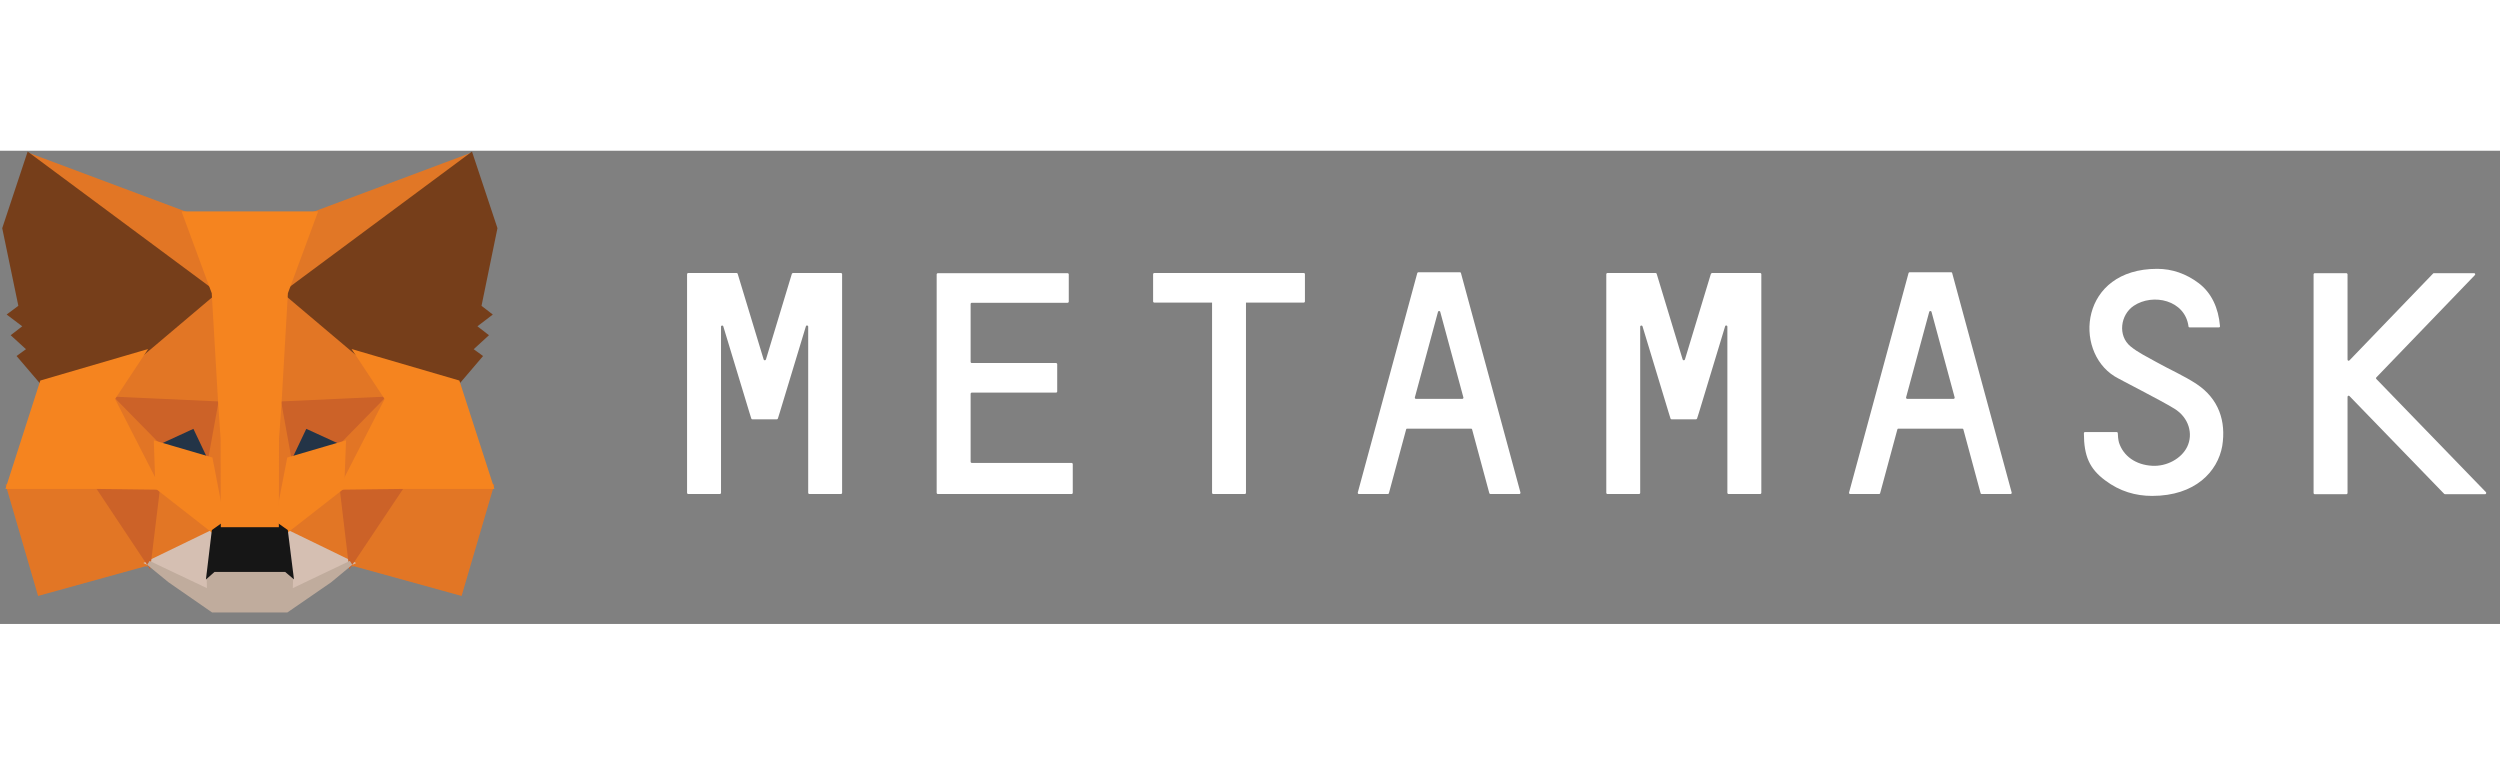 <?xml version="1.0" encoding="UTF-8" standalone="no"?>
<!DOCTYPE svg PUBLIC "-//W3C//DTD SVG 1.1//EN" "http://www.w3.org/Graphics/SVG/1.1/DTD/svg11.dtd">
<svg version="1.1" xmlns="http://www.w3.org/2000/svg" xmlns:xlink="http://www.w3.org/1999/xlink" preserveAspectRatio="xMidYMid meet" viewBox="48.568 269.432 544.86 103.135" width="1549" height="480"><rect x="48.568" y="269.432" width="544.86" height="103.135" fill="#808080" stroke="none"/><defs><path d="M518.48 315.46C516.58 314.38 514.55 313.43 512.9 312.07C510.09 309.76 510.67 305.21 513.6 303.23C517.82 300.42 524.8 301.99 525.54 307.73C525.54 307.86 525.66 307.94 525.79 307.94C526.42 307.94 531.51 307.94 532.15 307.94C532.31 307.94 532.44 307.81 532.4 307.65C532.07 303.68 530.54 300.38 527.73 298.27C525.04 296.25 521.99 295.17 518.72 295.17C501.91 295.17 500.38 312.98 509.43 318.6C510.46 319.26 519.34 323.72 522.48 325.66C525.62 327.6 526.61 331.15 525.25 333.96C524.01 336.52 520.79 338.3 517.57 338.09C514.06 337.89 511.33 335.99 510.38 333.01C510.22 332.47 510.13 331.44 510.13 330.99C510.13 330.86 510.01 330.74 509.89 330.74C509.2 330.74 503.68 330.74 502.99 330.74C502.86 330.74 502.74 330.86 502.74 330.99C502.74 335.99 503.98 338.75 507.37 341.27C510.55 343.67 514.02 344.66 517.61 344.66C527.03 344.66 531.9 339.33 532.89 333.8C533.76 328.39 532.15 323.51 527.32 320.29C524.51 318.43 521.41 317.11 518.48 315.46Z" id="g11JL0q6bB"></path><path d="M224.75 296.08C222.74 296.08 221.62 296.08 221.4 296.08C221.28 296.08 221.2 296.17 221.15 296.25C220.59 298.12 216.06 313.05 215.5 314.92C215.41 315.17 215.08 315.17 215 314.92C214.43 313.05 209.91 298.12 209.34 296.25C209.3 296.12 209.22 296.08 209.09 296.08C208.87 296.08 207.75 296.08 205.75 296.08L202.69 296.08C200.21 296.08 198.83 296.08 198.56 296.08C198.44 296.08 198.31 296.21 198.31 296.33C198.31 301.1 198.31 339.23 198.31 344C198.31 344.12 198.44 344.25 198.56 344.25C199.25 344.25 204.77 344.25 205.46 344.25C205.58 344.25 205.71 344.12 205.71 344C205.71 340.38 205.71 311.4 205.71 307.77C205.71 307.48 206.12 307.44 206.2 307.69C206.58 308.94 208.48 315.21 211.9 326.49C212.15 327.28 212.29 327.72 212.31 327.81C212.36 327.93 212.44 327.97 212.56 327.97C213.09 327.97 217.32 327.97 217.85 327.97C217.97 327.97 218.06 327.89 218.1 327.81C218.12 327.72 218.26 327.28 218.51 326.49C221.93 315.21 223.83 308.94 224.21 307.69C224.29 307.4 224.71 307.48 224.71 307.77C224.71 311.4 224.71 340.38 224.71 344C224.71 344.12 224.83 344.25 224.95 344.25C225.64 344.25 231.16 344.25 231.85 344.25C231.98 344.25 232.1 344.12 232.1 344C232.1 339.23 232.1 301.1 232.1 296.33C232.1 296.21 231.98 296.08 231.85 296.08C231.58 296.08 230.23 296.08 227.8 296.08L224.75 296.08Z" id="aBgkzZ7V"></path><path d="M421.45 296.25C420.88 298.12 416.36 313.05 415.79 314.92C415.71 315.17 415.38 315.17 415.29 314.92C414.73 313.05 410.2 298.12 409.63 296.25C409.59 296.12 409.51 296.08 409.39 296.08C408.34 296.08 399.94 296.08 398.9 296.08C398.77 296.08 398.65 296.21 398.65 296.33C398.65 301.1 398.65 339.23 398.65 344C398.65 344.12 398.77 344.25 398.9 344.25C399.58 344.25 405.1 344.25 405.79 344.25C405.92 344.25 406.04 344.12 406.04 344C406.04 340.38 406.04 311.4 406.04 307.77C406.04 307.48 406.45 307.44 406.54 307.69C406.92 308.94 408.82 315.21 412.24 326.49C412.48 327.28 412.62 327.72 412.65 327.81C412.69 327.93 412.77 327.97 412.9 327.97C413.43 327.97 417.66 327.97 418.19 327.97C418.31 327.97 418.39 327.89 418.43 327.81C418.46 327.72 418.6 327.28 418.85 326.49C422.27 315.21 424.17 308.94 424.55 307.69C424.63 307.4 425.04 307.48 425.04 307.77C425.04 311.4 425.04 340.38 425.04 344C425.04 344.12 425.17 344.25 425.29 344.25C425.98 344.25 431.5 344.25 432.19 344.25C432.31 344.25 432.44 344.12 432.44 344C432.44 339.23 432.44 301.1 432.44 296.33C432.44 296.21 432.31 296.08 432.19 296.08C431.49 296.08 427.99 296.08 421.7 296.08C421.56 296.14 421.48 296.19 421.45 296.25Z" id="apnEr17Zc"></path><path d="M319.88 296.08L312.98 296.08C305.27 296.08 300.99 296.08 300.13 296.08C300.01 296.08 299.88 296.21 299.88 296.33C299.88 296.93 299.88 301.68 299.88 302.28C299.88 302.4 300.01 302.53 300.13 302.53C300.97 302.53 305.17 302.53 312.73 302.53C312.73 327.41 312.73 341.23 312.73 344C312.73 344.12 312.85 344.25 312.98 344.25C313.67 344.25 319.19 344.25 319.88 344.25C320 344.25 320.12 344.12 320.12 344C320.12 341.23 320.12 327.41 320.12 302.53C327.68 302.53 331.88 302.53 332.72 302.53C332.85 302.53 332.97 302.4 332.97 302.28C332.97 301.68 332.97 296.93 332.97 296.33C332.97 296.21 332.89 296.08 332.72 296.08C331.01 296.08 326.73 296.08 319.88 296.08Z" id="eI3hqCjwE"></path><path d="M366.74 295.92L366.75 295.92L366.76 295.92L366.77 295.92L366.78 295.92L366.79 295.92L366.8 295.93L366.81 295.93L366.82 295.93L366.83 295.93L366.84 295.94L366.84 295.94L366.85 295.94L366.86 295.95L366.87 295.95L366.88 295.96L366.88 295.96L366.89 295.97L366.9 295.97L366.9 295.98L366.91 295.99L366.92 295.99L366.92 296L366.93 296.01L366.93 296.02L366.94 296.02L366.94 296.03L366.95 296.04L366.95 296.05L366.96 296.06L366.96 296.07L366.97 296.08L379.94 343.92L379.94 343.93L379.94 343.95L379.94 343.96L379.94 343.98L379.94 343.99L379.94 344.01L379.94 344.02L379.94 344.03L379.93 344.05L379.93 344.06L379.93 344.08L379.92 344.09L379.91 344.1L379.91 344.11L379.9 344.13L379.89 344.14L379.88 344.15L379.88 344.16L379.87 344.17L379.86 344.18L379.85 344.19L379.83 344.2L379.82 344.21L379.81 344.21L379.8 344.22L379.79 344.23L379.77 344.23L379.76 344.24L379.75 344.24L379.73 344.24L379.72 344.25L379.7 344.25L379.69 344.25L373.41 344.25L373.4 344.25L373.39 344.25L373.39 344.24L373.38 344.24L373.37 344.24L373.36 344.24L373.35 344.24L373.34 344.23L373.33 344.23L373.33 344.23L373.32 344.22L373.31 344.22L373.3 344.21L373.29 344.21L373.28 344.2L373.27 344.2L373.27 344.19L373.26 344.19L373.25 344.18L373.24 344.17L373.23 344.17L373.23 344.16L373.22 344.15L373.21 344.15L373.2 344.14L373.2 344.13L373.19 344.13L373.19 344.12L373.18 344.11L373.17 344.1L373.17 344.1L373.17 344.09L373.16 344.08L369.4 330.16L369.4 330.15L369.39 330.15L369.39 330.14L369.39 330.13L369.38 330.12L369.38 330.12L369.37 330.11L369.37 330.1L369.36 330.1L369.35 330.09L369.35 330.08L369.34 330.08L369.33 330.07L369.33 330.06L369.32 330.06L369.31 330.05L369.31 330.04L369.3 330.04L369.29 330.03L369.28 330.03L369.27 330.02L369.26 330.02L369.26 330.02L369.25 330.01L369.24 330.01L369.23 330.01L369.22 330L369.21 330L369.2 330L369.19 330L369.18 330L369.17 330L369.15 330L355.28 330L355.26 330L355.25 330L355.24 330L355.23 330L355.22 330L355.21 330L355.2 330L355.19 330L355.18 330.01L355.17 330.01L355.17 330.01L355.16 330.01L355.15 330.02L355.14 330.02L355.13 330.03L355.12 330.03L355.12 330.03L355.11 330.04L355.1 330.05L355.1 330.05L355.09 330.06L355.08 330.06L355.08 330.07L355.07 330.08L355.07 330.09L355.06 330.09L355.05 330.1L355.05 330.11L355.04 330.12L355.04 330.13L355.04 330.14L355.03 330.15L355.03 330.16L351.27 344.08L351.27 344.09L351.26 344.1L351.26 344.1L351.25 344.11L351.25 344.12L351.24 344.13L351.24 344.13L351.23 344.14L351.23 344.15L351.22 344.15L351.21 344.16L351.21 344.17L351.2 344.17L351.19 344.18L351.19 344.19L351.18 344.19L351.17 344.2L351.16 344.2L351.16 344.21L351.15 344.21L351.14 344.22L351.13 344.22L351.12 344.23L351.11 344.23L351.1 344.23L351.09 344.24L351.08 344.24L351.07 344.24L351.06 344.24L351.05 344.24L351.04 344.25L351.03 344.25L351.02 344.25L344.74 344.25L344.73 344.25L344.71 344.25L344.7 344.24L344.68 344.24L344.67 344.24L344.66 344.23L344.64 344.23L344.63 344.22L344.62 344.21L344.61 344.21L344.6 344.2L344.58 344.19L344.57 344.18L344.56 344.17L344.55 344.16L344.55 344.15L344.54 344.14L344.53 344.13L344.52 344.11L344.52 344.1L344.51 344.09L344.5 344.08L344.5 344.06L344.5 344.05L344.49 344.03L344.49 344.02L344.49 344.01L344.49 343.99L344.49 343.98L344.49 343.96L344.49 343.95L344.49 343.93L344.49 343.92L357.46 296.08L357.47 296.08L357.47 296.07L357.48 296.06L357.48 296.05L357.49 296.05L357.49 296.04L357.5 296.03L357.5 296.02L357.51 296.02L357.51 296.01L357.52 296L357.53 296L357.53 295.99L357.54 295.98L357.55 295.98L357.55 295.97L357.56 295.97L357.57 295.96L357.58 295.96L357.59 295.95L357.59 295.95L357.6 295.94L357.61 295.94L357.62 295.94L357.63 295.93L357.64 295.93L357.65 295.93L357.66 295.92L357.67 295.92L357.68 295.92L357.69 295.92L357.7 295.92L357.71 295.92L366.72 295.92L366.73 295.92L366.74 295.92ZM362.1 304.4L362.04 304.43L362 304.48L361.97 304.55L356.93 323.18L356.92 323.23L356.92 323.28L356.93 323.32L356.95 323.37L356.97 323.41L357.01 323.44L357.04 323.47L357.08 323.49L357.13 323.51L357.18 323.51L367.25 323.51L367.3 323.51L367.35 323.49L367.39 323.47L367.42 323.44L367.46 323.41L367.48 323.37L367.5 323.32L367.51 323.28L367.51 323.23L367.5 323.18L362.46 304.55L362.43 304.48L362.39 304.43L362.34 304.4L362.28 304.37L362.22 304.37L362.15 304.37L362.1 304.4Z" id="g2w0MBD6R"></path><path d="M473.81 295.92L473.82 295.92L473.83 295.92L473.84 295.92L473.85 295.92L473.86 295.92L473.87 295.93L473.88 295.93L473.88 295.93L473.89 295.93L473.9 295.94L473.91 295.94L473.92 295.94L473.93 295.95L473.93 295.95L473.94 295.96L473.95 295.96L473.96 295.97L473.96 295.97L473.97 295.98L473.98 295.99L473.98 295.99L473.99 296L473.99 296.01L474 296.02L474 296.02L474.01 296.03L474.01 296.04L474.02 296.05L474.02 296.06L474.03 296.07L474.03 296.08L487 343.92L487 343.93L487.01 343.95L487.01 343.96L487.01 343.98L487.01 343.99L487.01 344.01L487.01 344.02L487 344.03L487 344.05L487 344.06L486.99 344.08L486.99 344.09L486.98 344.1L486.97 344.11L486.97 344.13L486.96 344.14L486.95 344.15L486.94 344.16L486.93 344.17L486.92 344.18L486.91 344.19L486.9 344.2L486.89 344.21L486.88 344.21L486.86 344.22L486.85 344.23L486.84 344.23L486.83 344.24L486.81 344.24L486.8 344.24L486.78 344.25L486.77 344.25L486.75 344.25L480.48 344.25L480.46 344.25L480.45 344.25L480.44 344.24L480.43 344.24L480.42 344.24L480.41 344.24L480.4 344.24L480.39 344.23L480.38 344.23L480.37 344.23L480.36 344.22L480.36 344.22L480.35 344.21L480.34 344.21L480.33 344.2L480.32 344.2L480.32 344.19L480.31 344.19L480.3 344.18L480.3 344.17L480.29 344.17L480.28 344.16L480.28 344.15L480.27 344.15L480.26 344.14L480.26 344.13L480.25 344.13L480.25 344.12L480.24 344.11L480.24 344.1L480.24 344.1L480.23 344.09L480.23 344.08L476.47 330.16L476.46 330.15L476.46 330.15L476.46 330.14L476.45 330.13L476.45 330.12L476.44 330.12L476.44 330.11L476.43 330.1L476.43 330.1L476.42 330.09L476.41 330.08L476.41 330.08L476.4 330.07L476.39 330.06L476.39 330.06L476.38 330.05L476.37 330.04L476.36 330.04L476.36 330.03L476.35 330.03L476.34 330.02L476.33 330.02L476.32 330.02L476.31 330.01L476.3 330.01L476.29 330.01L476.28 330L476.27 330L476.26 330L476.25 330L476.24 330L476.23 330L476.22 330L462.34 330L462.33 330L462.32 330L462.31 330L462.3 330L462.29 330L462.28 330L462.27 330L462.26 330L462.25 330.01L462.24 330.01L462.23 330.01L462.22 330.01L462.21 330.02L462.21 330.02L462.2 330.03L462.19 330.03L462.18 330.03L462.18 330.04L462.17 330.05L462.16 330.05L462.16 330.06L462.15 330.06L462.14 330.07L462.14 330.08L462.13 330.09L462.13 330.09L462.12 330.1L462.12 330.11L462.11 330.12L462.11 330.13L462.1 330.14L462.1 330.15L462.09 330.16L458.33 344.08L458.33 344.09L458.33 344.1L458.32 344.1L458.32 344.11L458.31 344.12L458.31 344.13L458.3 344.13L458.3 344.14L458.29 344.15L458.29 344.15L458.28 344.16L458.27 344.17L458.27 344.17L458.26 344.18L458.25 344.19L458.25 344.19L458.24 344.2L458.23 344.2L458.22 344.21L458.21 344.21L458.21 344.22L458.2 344.22L458.19 344.23L458.18 344.23L458.17 344.23L458.16 344.24L458.15 344.24L458.14 344.24L458.13 344.24L458.12 344.24L458.11 344.25L458.1 344.25L458.09 344.25L451.81 344.25L451.79 344.25L451.78 344.25L451.76 344.24L451.75 344.24L451.74 344.24L451.72 344.23L451.71 344.23L451.7 344.22L451.68 344.21L451.67 344.21L451.66 344.2L451.65 344.19L451.64 344.18L451.63 344.17L451.62 344.16L451.61 344.15L451.6 344.14L451.6 344.13L451.59 344.11L451.58 344.1L451.58 344.09L451.57 344.08L451.57 344.06L451.56 344.05L451.56 344.03L451.56 344.02L451.55 344.01L451.55 343.99L451.55 343.98L451.55 343.96L451.55 343.95L451.56 343.93L451.56 343.92L464.53 296.08L464.53 296.08L464.54 296.07L464.54 296.06L464.55 296.05L464.55 296.05L464.56 296.04L464.56 296.03L464.57 296.02L464.57 296.02L464.58 296.01L464.59 296L464.59 296L464.6 295.99L464.61 295.98L464.61 295.98L464.62 295.97L464.63 295.97L464.64 295.96L464.64 295.96L464.65 295.95L464.66 295.95L464.67 295.94L464.68 295.94L464.69 295.94L464.7 295.93L464.71 295.93L464.72 295.93L464.73 295.92L464.74 295.92L464.75 295.92L464.76 295.92L464.77 295.92L464.78 295.92L473.78 295.92L473.79 295.92L473.81 295.92ZM469.16 304.4L469.11 304.43L469.06 304.48L469.03 304.55L463.99 323.18L463.99 323.23L463.99 323.28L464 323.32L464.02 323.37L464.04 323.41L464.07 323.44L464.11 323.47L464.15 323.49L464.19 323.51L464.24 323.51L474.32 323.51L474.37 323.51L474.41 323.49L474.45 323.47L474.49 323.44L474.52 323.41L474.55 323.37L474.56 323.32L474.57 323.28L474.58 323.23L474.57 323.18L469.53 304.55L469.5 304.48L469.45 304.43L469.4 304.4L469.34 304.37L469.28 304.37L469.22 304.37L469.16 304.4Z" id="bEofFFE1"></path><path d="M260.11 322.4C260.11 322.27 260.23 322.15 260.35 322.15C262.19 322.15 276.9 322.15 278.73 322.15C278.86 322.15 278.98 322.02 278.98 321.9C278.98 321.31 278.98 316.55 278.98 315.95C278.98 315.83 278.86 315.7 278.73 315.7C276.9 315.7 262.19 315.7 260.35 315.7C260.23 315.7 260.11 315.58 260.11 315.46C260.11 314.19 260.11 304.08 260.11 302.82C260.11 302.69 260.23 302.57 260.35 302.57C262.44 302.57 279.16 302.57 281.25 302.57C281.38 302.57 281.5 302.44 281.5 302.32C281.5 301.73 281.5 296.97 281.5 296.37C281.5 296.25 281.38 296.12 281.25 296.12C279.84 296.12 272.8 296.12 260.11 296.12C255.82 296.12 253.44 296.12 252.96 296.12C252.84 296.12 252.71 296.25 252.71 296.37C252.71 296.79 252.71 298.85 252.71 302.57L252.71 315.75L252.71 322.19L252.71 337.47C252.71 341.39 252.71 343.56 252.71 344C252.71 344.12 252.84 344.25 252.96 344.25C253.44 344.25 255.82 344.25 260.11 344.25C273.32 344.25 280.65 344.25 282.12 344.25C282.25 344.25 282.37 344.12 282.37 344C282.37 343.37 282.37 338.35 282.37 337.72C282.37 337.6 282.25 337.47 282.12 337.47C279.94 337.47 262.49 337.47 260.31 337.47C260.19 337.43 260.11 337.35 260.11 337.18C260.11 334.23 260.11 323.87 260.11 322.4Z" id="f7Yj6biigw"></path><path d="M566.47 319.17C566.39 319.09 566.39 318.93 566.47 318.84C568.62 316.61 585.81 298.77 587.95 296.54C588.12 296.37 588 296.12 587.79 296.12C586.91 296.12 579.87 296.12 578.99 296.12C578.91 296.12 578.87 296.17 578.83 296.21C577 298.1 562.43 313.23 560.61 315.13C560.44 315.29 560.2 315.17 560.2 314.96C560.2 313.1 560.2 298.23 560.2 296.37C560.2 296.25 560.07 296.12 559.95 296.12C559.26 296.12 553.74 296.12 553.05 296.12C552.93 296.12 552.8 296.25 552.8 296.37C552.8 301.14 552.8 339.27 552.8 344.04C552.8 344.16 552.93 344.29 553.05 344.29C553.74 344.29 559.26 344.29 559.95 344.29C560.07 344.29 560.2 344.16 560.2 344.04C560.2 341.94 560.2 325.16 560.2 323.06C560.2 322.85 560.49 322.73 560.61 322.89C562.67 325.02 579.2 342.07 581.26 344.21C581.3 344.25 581.39 344.29 581.43 344.29C582.31 344.29 589.35 344.29 590.23 344.29C590.39 344.25 590.52 343.96 590.35 343.83C585.57 338.9 568.86 321.64 566.47 319.17Z" id="l2gyCeMr0f"></path><path d="M109.42 301.41L117.19 283.15L151.18 270.43L109.42 301.41Z" id="a2oY47onz6"></path><path d="M96.24 301.7L88.85 283.15L54.85 270.43L96.24 301.7Z" id="a5HWxDCnEY"></path><path d="M125.03 359.28L148.83 365.85L155.64 342.64L136.15 342.26L125.03 359.28Z" id="aaGFaVRehM"></path><path d="M57.21 365.85L80.96 359.28L69.89 342.26L50.44 342.64L57.21 365.85Z" id="a1Aeiz7xPp"></path><path d="M73.07 323.51L96.62 324.59L95.83 299.18L79.68 313.51L73.07 323.51Z" id="fvdSwD8D"></path><path d="M109.96 298.89L109.42 324.59L132.97 323.51L126.36 313.51L109.96 298.89Z" id="e1JM7Eq54A"></path><path d="M95.21 352.38L82.94 342.8L80.96 359.28L95.21 352.38Z" id="aoaEnP9Vu"></path><path d="M125.03 359.28L123.09 342.8L110.82 352.38L125.03 359.28Z" id="b3XHAGOBF"></path><path d="M110.82 352.38L111.98 361.64L111.86 365.56L125.03 359.28L110.82 352.38Z" id="dmfI1xRZ5"></path><path d="M94.18 365.56L94.1 361.64L95.21 352.38L80.96 359.28L94.18 365.56Z" id="f12lXZ2N3"></path><path d="M82.61 333.22L90.96 329.38L94.43 336.69L82.61 333.22Z" id="aKtTchA3i"></path><path d="M115.08 329.38L123.46 333.22L111.61 336.69L115.08 329.38Z" id="c1v7OUPhqs"></path><path d="M83.03 342.26L69.89 342.64L80.96 359.28L83.03 342.26Z" id="a1IsnRBHmv"></path><path d="M125.03 359.28L136.15 342.64L123.01 342.26L125.03 359.28Z" id="a1lu3rvVeO"></path><path d="M109.42 324.59L111.61 336.69L115.08 329.38L123.46 333.22L132.97 323.51L109.42 324.59Z" id="b2ieMwYXtV"></path><path d="M90.96 329.38L94.43 336.69L96.62 324.59L73.07 323.51L82.61 333.22L90.96 329.38Z" id="c2kmJYJ7jG"></path><path d="M82.94 342.8L82.61 333.22L73.07 323.51L82.94 342.8Z" id="ghhHyXfUM"></path><path d="M123.09 342.8L132.97 323.51L123.46 333.22L123.09 342.8Z" id="bal6gNXZc"></path><path d="M94.43 336.69L97.19 350.98L97.81 332.14L96.62 324.59L94.43 336.69Z" id="b5RU0SwUZ"></path><path d="M108.26 332.1L108.84 350.98L111.61 336.69L109.42 324.59L108.26 332.1Z" id="b1r54fCApS"></path><path d="M108.84 350.98L110.82 352.38L123.09 342.8L123.46 333.22L111.61 336.69L108.84 350.98Z" id="eztqgHfnv"></path><path d="M82.94 342.8L95.21 352.38L97.19 350.98L94.43 336.69L82.61 333.22L82.94 342.8Z" id="aqIi2Ph7p"></path><path d="M111.98 361.64L110.91 360.73L95.13 360.73L94.1 361.64L94.18 365.56L80.96 359.28L85.59 363.08L94.96 369.57L111.03 369.57L120.45 363.08L125.03 359.28L111.86 365.56L111.98 361.64Z" id="anThrqpkY"></path><path d="M108.84 350.98L97.19 350.98L95.21 352.38L94.1 361.64L95.13 360.73L110.91 360.73L111.98 361.64L110.82 352.38L108.84 350.98Z" id="a29OFzwLFa"></path><path d="M156.47 286.34L151.18 270.43L110.82 300.38L126.36 313.51L148.29 319.92L153.12 314.26L151.02 312.73L154.36 309.67L151.8 307.69L155.15 305.13L152.96 303.44L156.47 286.34Z" id="dfTg1Lp9H"></path><path d="M53.12 303.44L50.85 305.13L54.24 307.69L51.67 309.67L55.02 312.73L52.91 314.26L57.75 319.92L79.68 313.51L95.21 300.38L54.85 270.43L49.57 286.34L53.12 303.44Z" id="b496xfpa45"></path><path d="M126.36 313.51L132.97 323.51L123.09 342.8L136.15 342.64L155.64 342.64L148.29 319.92L126.36 313.51Z" id="b733F8DXH"></path><path d="M57.75 319.92L50.44 342.64L69.89 342.64L82.94 342.8L73.07 323.51L79.68 313.51L57.75 319.92Z" id="e1MCDclHfy"></path><path d="M110.82 300.38L117.19 283.15L88.85 283.15L95.21 300.38L96.62 324.59L97.15 332.19L97.19 350.98L108.84 350.98L108.88 332.19L109.42 324.59L110.82 300.38Z" id="a1wKzBiKCs"></path></defs><g><g><use xlink:href="#g11JL0q6bB" opacity="1" fill="#ffffff" fill-opacity="1"></use><g><use xlink:href="#g11JL0q6bB" opacity="1" fill-opacity="0" stroke="#000000" stroke-width="1" stroke-opacity="0"></use></g></g><g><use xlink:href="#aBgkzZ7V" opacity="1" fill="#ffffff" fill-opacity="1"></use><g><use xlink:href="#aBgkzZ7V" opacity="1" fill-opacity="0" stroke="#000000" stroke-width="1" stroke-opacity="0"></use></g></g><g><use xlink:href="#apnEr17Zc" opacity="1" fill="#ffffff" fill-opacity="1"></use><g><use xlink:href="#apnEr17Zc" opacity="1" fill-opacity="0" stroke="#000000" stroke-width="1" stroke-opacity="0"></use></g></g><g><use xlink:href="#eI3hqCjwE" opacity="1" fill="#ffffff" fill-opacity="1"></use><g><use xlink:href="#eI3hqCjwE" opacity="1" fill-opacity="0" stroke="#000000" stroke-width="1" stroke-opacity="0"></use></g></g><g><use xlink:href="#g2w0MBD6R" opacity="1" fill="#ffffff" fill-opacity="1"></use><g><use xlink:href="#g2w0MBD6R" opacity="1" fill-opacity="0" stroke="#000000" stroke-width="1" stroke-opacity="0"></use></g></g><g><use xlink:href="#bEofFFE1" opacity="1" fill="#ffffff" fill-opacity="1"></use><g><use xlink:href="#bEofFFE1" opacity="1" fill-opacity="0" stroke="#000000" stroke-width="1" stroke-opacity="0"></use></g></g><g><use xlink:href="#f7Yj6biigw" opacity="1" fill="#ffffff" fill-opacity="1"></use><g><use xlink:href="#f7Yj6biigw" opacity="1" fill-opacity="0" stroke="#000000" stroke-width="1" stroke-opacity="0"></use></g></g><g><use xlink:href="#l2gyCeMr0f" opacity="1" fill="#ffffff" fill-opacity="1"></use><g><use xlink:href="#l2gyCeMr0f" opacity="1" fill-opacity="0" stroke="#000000" stroke-width="1" stroke-opacity="0"></use></g></g><g><use xlink:href="#a2oY47onz6" opacity="1" fill="#e17726" fill-opacity="1"></use><g><use xlink:href="#a2oY47onz6" opacity="1" fill-opacity="0" stroke="#e17726" stroke-width="1" stroke-opacity="1"></use></g></g><g><use xlink:href="#a5HWxDCnEY" opacity="1" fill="#e27625" fill-opacity="1"></use><g><use xlink:href="#a5HWxDCnEY" opacity="1" fill-opacity="0" stroke="#e27625" stroke-width="1" stroke-opacity="1"></use></g></g><g><use xlink:href="#aaGFaVRehM" opacity="1" fill="#e27625" fill-opacity="1"></use><g><use xlink:href="#aaGFaVRehM" opacity="1" fill-opacity="0" stroke="#e27625" stroke-width="1" stroke-opacity="1"></use></g></g><g><use xlink:href="#a1Aeiz7xPp" opacity="1" fill="#e27625" fill-opacity="1"></use><g><use xlink:href="#a1Aeiz7xPp" opacity="1" fill-opacity="0" stroke="#e27625" stroke-width="1" stroke-opacity="1"></use></g></g><g><use xlink:href="#fvdSwD8D" opacity="1" fill="#e27625" fill-opacity="1"></use><g><use xlink:href="#fvdSwD8D" opacity="1" fill-opacity="0" stroke="#e27625" stroke-width="1" stroke-opacity="1"></use></g></g><g><use xlink:href="#e1JM7Eq54A" opacity="1" fill="#e27625" fill-opacity="1"></use><g><use xlink:href="#e1JM7Eq54A" opacity="1" fill-opacity="0" stroke="#e27625" stroke-width="1" stroke-opacity="1"></use></g></g><g><use xlink:href="#aoaEnP9Vu" opacity="1" fill="#e27625" fill-opacity="1"></use><g><use xlink:href="#aoaEnP9Vu" opacity="1" fill-opacity="0" stroke="#e27625" stroke-width="1" stroke-opacity="1"></use></g></g><g><use xlink:href="#b3XHAGOBF" opacity="1" fill="#e27625" fill-opacity="1"></use><g><use xlink:href="#b3XHAGOBF" opacity="1" fill-opacity="0" stroke="#e27625" stroke-width="1" stroke-opacity="1"></use></g></g><g><use xlink:href="#dmfI1xRZ5" opacity="1" fill="#d5bfb2" fill-opacity="1"></use><g><use xlink:href="#dmfI1xRZ5" opacity="1" fill-opacity="0" stroke="#d5bfb2" stroke-width="1" stroke-opacity="1"></use></g></g><g><use xlink:href="#f12lXZ2N3" opacity="1" fill="#d5bfb2" fill-opacity="1"></use><g><use xlink:href="#f12lXZ2N3" opacity="1" fill-opacity="0" stroke="#d5bfb2" stroke-width="1" stroke-opacity="1"></use></g></g><g><use xlink:href="#aKtTchA3i" opacity="1" fill="#233447" fill-opacity="1"></use><g><use xlink:href="#aKtTchA3i" opacity="1" fill-opacity="0" stroke="#233447" stroke-width="1" stroke-opacity="1"></use></g></g><g><use xlink:href="#c1v7OUPhqs" opacity="1" fill="#233447" fill-opacity="1"></use><g><use xlink:href="#c1v7OUPhqs" opacity="1" fill-opacity="0" stroke="#233447" stroke-width="1" stroke-opacity="1"></use></g></g><g><use xlink:href="#a1IsnRBHmv" opacity="1" fill="#cc6228" fill-opacity="1"></use><g><use xlink:href="#a1IsnRBHmv" opacity="1" fill-opacity="0" stroke="#cc6228" stroke-width="1" stroke-opacity="1"></use></g></g><g><use xlink:href="#a1lu3rvVeO" opacity="1" fill="#cc6228" fill-opacity="1"></use><g><use xlink:href="#a1lu3rvVeO" opacity="1" fill-opacity="0" stroke="#cc6228" stroke-width="1" stroke-opacity="1"></use></g></g><g><use xlink:href="#b2ieMwYXtV" opacity="1" fill="#cc6228" fill-opacity="1"></use><g><use xlink:href="#b2ieMwYXtV" opacity="1" fill-opacity="0" stroke="#cc6228" stroke-width="1" stroke-opacity="1"></use></g></g><g><use xlink:href="#c2kmJYJ7jG" opacity="1" fill="#cc6228" fill-opacity="1"></use><g><use xlink:href="#c2kmJYJ7jG" opacity="1" fill-opacity="0" stroke="#cc6228" stroke-width="1" stroke-opacity="1"></use></g></g><g><use xlink:href="#ghhHyXfUM" opacity="1" fill="#e27525" fill-opacity="1"></use><g><use xlink:href="#ghhHyXfUM" opacity="1" fill-opacity="0" stroke="#e27525" stroke-width="1" stroke-opacity="1"></use></g></g><g><use xlink:href="#bal6gNXZc" opacity="1" fill="#e27525" fill-opacity="1"></use><g><use xlink:href="#bal6gNXZc" opacity="1" fill-opacity="0" stroke="#e27525" stroke-width="1" stroke-opacity="1"></use></g></g><g><use xlink:href="#b5RU0SwUZ" opacity="1" fill="#e27525" fill-opacity="1"></use><g><use xlink:href="#b5RU0SwUZ" opacity="1" fill-opacity="0" stroke="#e27525" stroke-width="1" stroke-opacity="1"></use></g></g><g><use xlink:href="#b1r54fCApS" opacity="1" fill="#e27525" fill-opacity="1"></use><g><use xlink:href="#b1r54fCApS" opacity="1" fill-opacity="0" stroke="#e27525" stroke-width="1" stroke-opacity="1"></use></g></g><g><use xlink:href="#eztqgHfnv" opacity="1" fill="#f5841f" fill-opacity="1"></use><g><use xlink:href="#eztqgHfnv" opacity="1" fill-opacity="0" stroke="#f5841f" stroke-width="1" stroke-opacity="1"></use></g></g><g><use xlink:href="#aqIi2Ph7p" opacity="1" fill="#f5841f" fill-opacity="1"></use><g><use xlink:href="#aqIi2Ph7p" opacity="1" fill-opacity="0" stroke="#f5841f" stroke-width="1" stroke-opacity="1"></use></g></g><g><use xlink:href="#anThrqpkY" opacity="1" fill="#c0ac9d" fill-opacity="1"></use><g><use xlink:href="#anThrqpkY" opacity="1" fill-opacity="0" stroke="#c0ac9d" stroke-width="1" stroke-opacity="1"></use></g></g><g><use xlink:href="#a29OFzwLFa" opacity="1" fill="#161616" fill-opacity="1"></use><g><use xlink:href="#a29OFzwLFa" opacity="1" fill-opacity="0" stroke="#161616" stroke-width="1" stroke-opacity="1"></use></g></g><g><use xlink:href="#dfTg1Lp9H" opacity="1" fill="#763e1a" fill-opacity="1"></use><g><use xlink:href="#dfTg1Lp9H" opacity="1" fill-opacity="0" stroke="#763e1a" stroke-width="1" stroke-opacity="1"></use></g></g><g><use xlink:href="#b496xfpa45" opacity="1" fill="#763e1a" fill-opacity="1"></use><g><use xlink:href="#b496xfpa45" opacity="1" fill-opacity="0" stroke="#763e1a" stroke-width="1" stroke-opacity="1"></use></g></g><g><use xlink:href="#b733F8DXH" opacity="1" fill="#f5841f" fill-opacity="1"></use><g><use xlink:href="#b733F8DXH" opacity="1" fill-opacity="0" stroke="#f5841f" stroke-width="1" stroke-opacity="1"></use></g></g><g><use xlink:href="#e1MCDclHfy" opacity="1" fill="#f5841f" fill-opacity="1"></use><g><use xlink:href="#e1MCDclHfy" opacity="1" fill-opacity="0" stroke="#f5841f" stroke-width="1" stroke-opacity="1"></use></g></g><g><use xlink:href="#a1wKzBiKCs" opacity="1" fill="#f5841f" fill-opacity="1"></use><g><use xlink:href="#a1wKzBiKCs" opacity="1" fill-opacity="0" stroke="#f5841f" stroke-width="1" stroke-opacity="1"></use></g></g></g></svg>